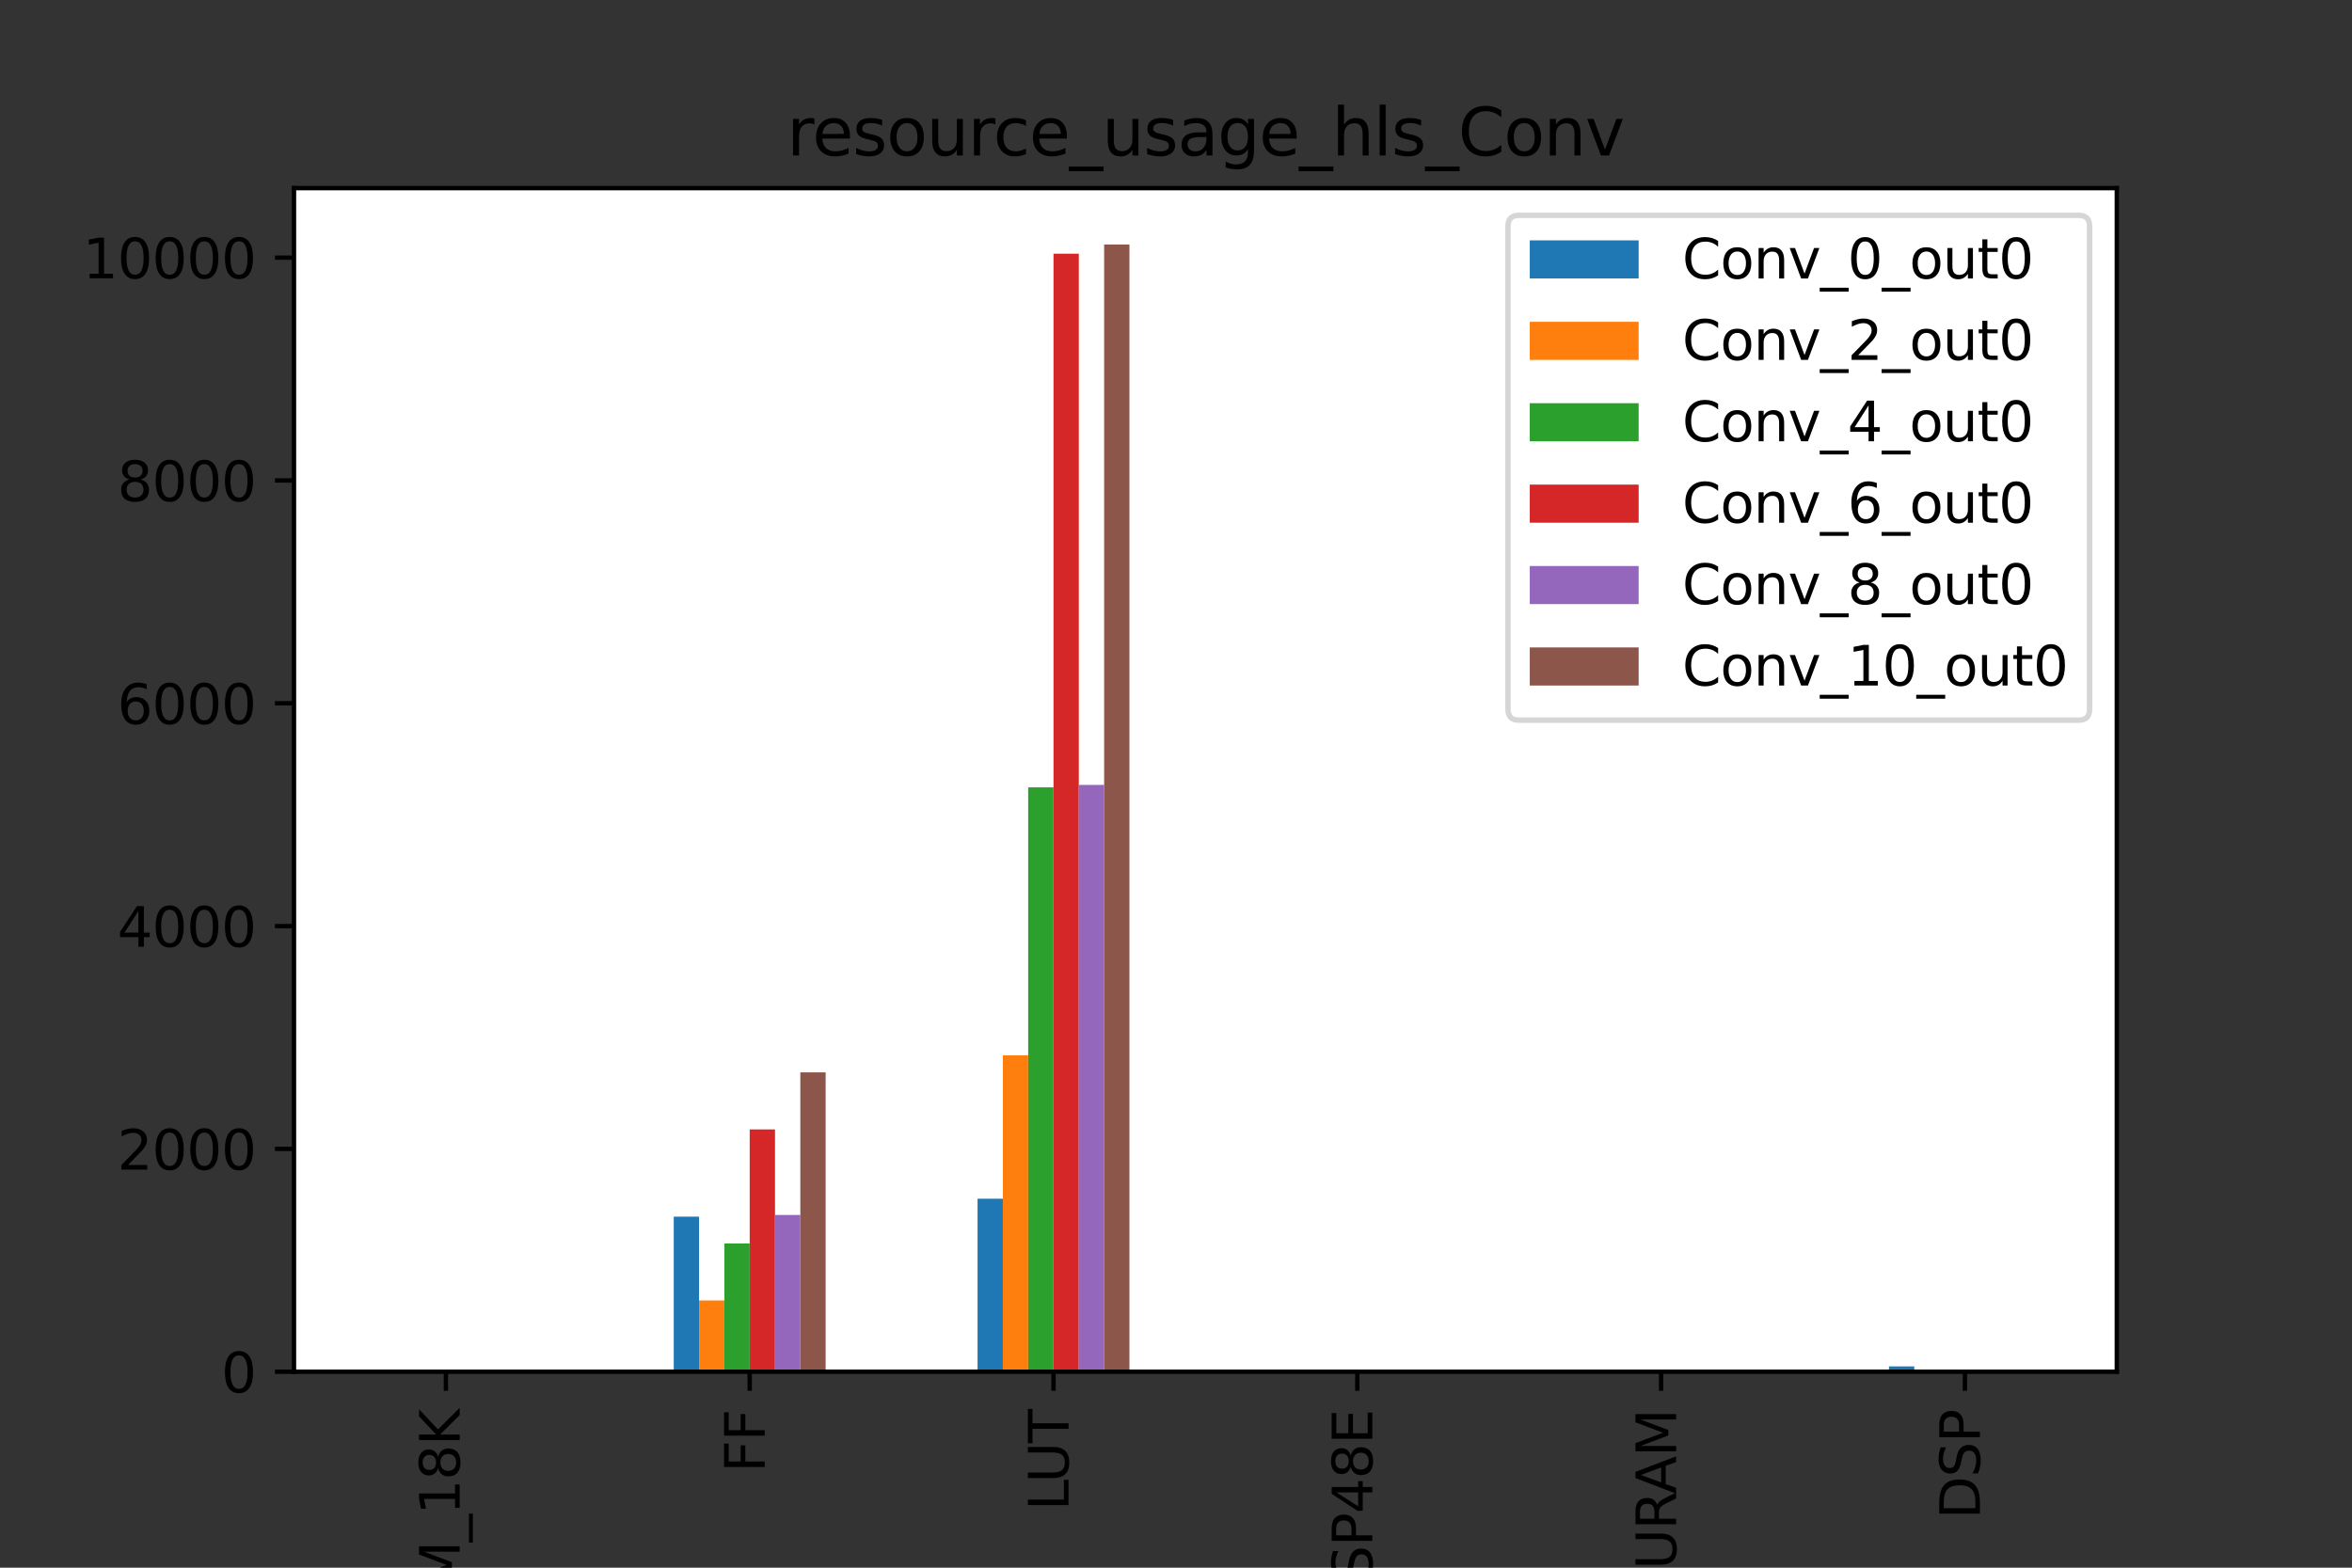 <?xml version="1.0" encoding="utf-8" standalone="no"?>
<!DOCTYPE svg PUBLIC "-//W3C//DTD SVG 1.1//EN"
  "http://www.w3.org/Graphics/SVG/1.1/DTD/svg11.dtd">
<svg height="288pt" version="1.1" viewBox="0 0 432 288" width="432pt" xmlns="http://www.w3.org/2000/svg" xmlns:xlink="http://www.w3.org/1999/xlink">
 <rect x="0" y="0" width="432" height="288" fill="#333333" stroke="none"/>
 <defs>
  <style type="text/css">*{stroke-linecap:butt;stroke-linejoin:round;}</style>
 </defs>
 <g id="figure_1">
  <g id="patch_1">
   <path d="M 0 288 
L 432 288 
L 432 0 
L 0 0 
z
" style="fill:none;"/>
  </g>
  <g id="axes_1">
   <g id="patch_2">
    <path d="M 54 252 
L 388.8 252 
L 388.8 34.56 
L 54 34.56 
z
" style="fill:#ffffff;"/>
   </g>
   <g id="patch_3">
    <path clip-path="url(#p175ce06394)" d="M 67.95 252 
L 72.6 252 
L 72.6 252 
L 67.95 252 
z
" style="fill:#1f77b4;"/>
   </g>
   <g id="patch_4">
    <path clip-path="url(#p175ce06394)" d="M 123.75 252 
L 128.4 252 
L 128.4 223.51 
L 123.75 223.51 
z
" style="fill:#1f77b4;"/>
   </g>
   <g id="patch_5">
    <path clip-path="url(#p175ce06394)" d="M 179.55 252 
L 184.2 252 
L 184.2 220.215 
L 179.55 220.215 
z
" style="fill:#1f77b4;"/>
   </g>
   <g id="patch_6">
    <path clip-path="url(#p175ce06394)" d="M 235.35 252 
L 240 252 
L 240 252 
L 235.35 252 
z
" style="fill:#1f77b4;"/>
   </g>
   <g id="patch_7">
    <path clip-path="url(#p175ce06394)" d="M 291.15 252 
L 295.8 252 
L 295.8 252 
L 291.15 252 
z
" style="fill:#1f77b4;"/>
   </g>
   <g id="patch_8">
    <path clip-path="url(#p175ce06394)" d="M 346.95 252 
L 351.6 252 
L 351.6 251.018 
L 346.95 251.018 
z
" style="fill:#1f77b4;"/>
   </g>
   <g id="patch_9">
    <path clip-path="url(#p175ce06394)" d="M 72.6 252 
L 77.25 252 
L 77.25 252 
L 72.6 252 
z
" style="fill:#ff7f0e;"/>
   </g>
   <g id="patch_10">
    <path clip-path="url(#p175ce06394)" d="M 128.4 252 
L 133.05 252 
L 133.05 238.901 
L 128.4 238.901 
z
" style="fill:#ff7f0e;"/>
   </g>
   <g id="patch_11">
    <path clip-path="url(#p175ce06394)" d="M 184.2 252 
L 188.85 252 
L 188.85 193.874 
L 184.2 193.874 
z
" style="fill:#ff7f0e;"/>
   </g>
   <g id="patch_12">
    <path clip-path="url(#p175ce06394)" d="M 240 252 
L 244.65 252 
L 244.65 252 
L 240 252 
z
" style="fill:#ff7f0e;"/>
   </g>
   <g id="patch_13">
    <path clip-path="url(#p175ce06394)" d="M 295.8 252 
L 300.45 252 
L 300.45 252 
L 295.8 252 
z
" style="fill:#ff7f0e;"/>
   </g>
   <g id="patch_14">
    <path clip-path="url(#p175ce06394)" d="M 351.6 252 
L 356.25 252 
L 356.25 252 
L 351.6 252 
z
" style="fill:#ff7f0e;"/>
   </g>
   <g id="patch_15">
    <path clip-path="url(#p175ce06394)" d="M 77.25 252 
L 81.9 252 
L 81.9 252 
L 77.25 252 
z
" style="fill:#2ca02c;"/>
   </g>
   <g id="patch_16">
    <path clip-path="url(#p175ce06394)" d="M 133.05 252 
L 137.7 252 
L 137.7 228.442 
L 133.05 228.442 
z
" style="fill:#2ca02c;"/>
   </g>
   <g id="patch_17">
    <path clip-path="url(#p175ce06394)" d="M 188.85 252 
L 193.5 252 
L 193.5 144.65 
L 188.85 144.65 
z
" style="fill:#2ca02c;"/>
   </g>
   <g id="patch_18">
    <path clip-path="url(#p175ce06394)" d="M 244.65 252 
L 249.3 252 
L 249.3 252 
L 244.65 252 
z
" style="fill:#2ca02c;"/>
   </g>
   <g id="patch_19">
    <path clip-path="url(#p175ce06394)" d="M 300.45 252 
L 305.1 252 
L 305.1 252 
L 300.45 252 
z
" style="fill:#2ca02c;"/>
   </g>
   <g id="patch_20">
    <path clip-path="url(#p175ce06394)" d="M 356.25 252 
L 360.9 252 
L 360.9 252 
L 356.25 252 
z
" style="fill:#2ca02c;"/>
   </g>
   <g id="patch_21">
    <path clip-path="url(#p175ce06394)" d="M 81.9 252 
L 86.55 252 
L 86.55 252 
L 81.9 252 
z
" style="fill:#d62728;"/>
   </g>
   <g id="patch_22">
    <path clip-path="url(#p175ce06394)" d="M 137.7 252 
L 142.35 252 
L 142.35 207.484 
L 137.7 207.484 
z
" style="fill:#d62728;"/>
   </g>
   <g id="patch_23">
    <path clip-path="url(#p175ce06394)" d="M 193.5 252 
L 198.15 252 
L 198.15 46.613 
L 193.5 46.613 
z
" style="fill:#d62728;"/>
   </g>
   <g id="patch_24">
    <path clip-path="url(#p175ce06394)" d="M 249.3 252 
L 253.95 252 
L 253.95 252 
L 249.3 252 
z
" style="fill:#d62728;"/>
   </g>
   <g id="patch_25">
    <path clip-path="url(#p175ce06394)" d="M 305.1 252 
L 309.75 252 
L 309.75 252 
L 305.1 252 
z
" style="fill:#d62728;"/>
   </g>
   <g id="patch_26">
    <path clip-path="url(#p175ce06394)" d="M 360.9 252 
L 365.55 252 
L 365.55 252 
L 360.9 252 
z
" style="fill:#d62728;"/>
   </g>
   <g id="patch_27">
    <path clip-path="url(#p175ce06394)" d="M 86.55 252 
L 91.2 252 
L 91.2 252 
L 86.55 252 
z
" style="fill:#9467bd;"/>
   </g>
   <g id="patch_28">
    <path clip-path="url(#p175ce06394)" d="M 142.35 252 
L 147 252 
L 147 223.203 
L 142.35 223.203 
z
" style="fill:#9467bd;"/>
   </g>
   <g id="patch_29">
    <path clip-path="url(#p175ce06394)" d="M 198.15 252 
L 202.8 252 
L 202.8 144.2 
L 198.15 144.2 
z
" style="fill:#9467bd;"/>
   </g>
   <g id="patch_30">
    <path clip-path="url(#p175ce06394)" d="M 253.95 252 
L 258.6 252 
L 258.6 252 
L 253.95 252 
z
" style="fill:#9467bd;"/>
   </g>
   <g id="patch_31">
    <path clip-path="url(#p175ce06394)" d="M 309.75 252 
L 314.4 252 
L 314.4 252 
L 309.75 252 
z
" style="fill:#9467bd;"/>
   </g>
   <g id="patch_32">
    <path clip-path="url(#p175ce06394)" d="M 365.55 252 
L 370.2 252 
L 370.2 252 
L 365.55 252 
z
" style="fill:#9467bd;"/>
   </g>
   <g id="patch_33">
    <path clip-path="url(#p175ce06394)" d="M 91.2 252 
L 95.85 252 
L 95.85 252 
L 91.2 252 
z
" style="fill:#8c564b;"/>
   </g>
   <g id="patch_34">
    <path clip-path="url(#p175ce06394)" d="M 147 252 
L 151.65 252 
L 151.65 197.005 
L 147 197.005 
z
" style="fill:#8c564b;"/>
   </g>
   <g id="patch_35">
    <path clip-path="url(#p175ce06394)" d="M 202.8 252 
L 207.45 252 
L 207.45 44.914 
L 202.8 44.914 
z
" style="fill:#8c564b;"/>
   </g>
   <g id="patch_36">
    <path clip-path="url(#p175ce06394)" d="M 258.6 252 
L 263.25 252 
L 263.25 252 
L 258.6 252 
z
" style="fill:#8c564b;"/>
   </g>
   <g id="patch_37">
    <path clip-path="url(#p175ce06394)" d="M 314.4 252 
L 319.05 252 
L 319.05 252 
L 314.4 252 
z
" style="fill:#8c564b;"/>
   </g>
   <g id="patch_38">
    <path clip-path="url(#p175ce06394)" d="M 370.2 252 
L 374.85 252 
L 374.85 252 
L 370.2 252 
z
" style="fill:#8c564b;"/>
   </g>
   <g id="matplotlib.axis_1">
    <g id="xtick_1">
     <g id="line2d_1">
      <defs>
       <path d="M 0 0 
L 0 3.5 
" id="ma3ba9766cb" style="stroke:#000000;stroke-width:0.8;"/>
      </defs>
      <g>
       <use style="stroke:#000000;stroke-width:0.8;" x="81.9" xlink:href="#ma3ba9766cb" y="252"/>
      </g>
     </g>
     <g id="text_1">
      <!-- BRAM_18K -->
      <g transform="translate(84.432 312.161)rotate(-90)scale(0.1 -0.1)">
       <defs>
        <path d="M 1259 2228 
L 1259 519 
L 2272 519 
Q 2781 519 3026 730 
Q 3272 941 3272 1375 
Q 3272 1813 3026 2020 
Q 2781 2228 2272 2228 
L 1259 2228 
z
M 1259 4147 
L 1259 2741 
L 2194 2741 
Q 2656 2741 2882 2914 
Q 3109 3088 3109 3444 
Q 3109 3797 2882 3972 
Q 2656 4147 2194 4147 
L 1259 4147 
z
M 628 4666 
L 2241 4666 
Q 2963 4666 3353 4366 
Q 3744 4066 3744 3513 
Q 3744 3084 3544 2831 
Q 3344 2578 2956 2516 
Q 3422 2416 3680 2098 
Q 3938 1781 3938 1306 
Q 3938 681 3513 340 
Q 3088 0 2303 0 
L 628 0 
L 628 4666 
z
" id="DejaVuSans-42" transform="scale(0.016)"/>
        <path d="M 2841 2188 
Q 3044 2119 3236 1894 
Q 3428 1669 3622 1275 
L 4263 0 
L 3584 0 
L 2988 1197 
Q 2756 1666 2539 1819 
Q 2322 1972 1947 1972 
L 1259 1972 
L 1259 0 
L 628 0 
L 628 4666 
L 2053 4666 
Q 2853 4666 3247 4331 
Q 3641 3997 3641 3322 
Q 3641 2881 3436 2590 
Q 3231 2300 2841 2188 
z
M 1259 4147 
L 1259 2491 
L 2053 2491 
Q 2509 2491 2742 2702 
Q 2975 2913 2975 3322 
Q 2975 3731 2742 3939 
Q 2509 4147 2053 4147 
L 1259 4147 
z
" id="DejaVuSans-52" transform="scale(0.016)"/>
        <path d="M 2188 4044 
L 1331 1722 
L 3047 1722 
L 2188 4044 
z
M 1831 4666 
L 2547 4666 
L 4325 0 
L 3669 0 
L 3244 1197 
L 1141 1197 
L 716 0 
L 50 0 
L 1831 4666 
z
" id="DejaVuSans-41" transform="scale(0.016)"/>
        <path d="M 628 4666 
L 1569 4666 
L 2759 1491 
L 3956 4666 
L 4897 4666 
L 4897 0 
L 4281 0 
L 4281 4097 
L 3078 897 
L 2444 897 
L 1241 4097 
L 1241 0 
L 628 0 
L 628 4666 
z
" id="DejaVuSans-4d" transform="scale(0.016)"/>
        <path d="M 3263 -1063 
L 3263 -1509 
L -63 -1509 
L -63 -1063 
L 3263 -1063 
z
" id="DejaVuSans-5f" transform="scale(0.016)"/>
        <path d="M 794 531 
L 1825 531 
L 1825 4091 
L 703 3866 
L 703 4441 
L 1819 4666 
L 2450 4666 
L 2450 531 
L 3481 531 
L 3481 0 
L 794 0 
L 794 531 
z
" id="DejaVuSans-31" transform="scale(0.016)"/>
        <path d="M 2034 2216 
Q 1584 2216 1326 1975 
Q 1069 1734 1069 1313 
Q 1069 891 1326 650 
Q 1584 409 2034 409 
Q 2484 409 2743 651 
Q 3003 894 3003 1313 
Q 3003 1734 2745 1975 
Q 2488 2216 2034 2216 
z
M 1403 2484 
Q 997 2584 770 2862 
Q 544 3141 544 3541 
Q 544 4100 942 4425 
Q 1341 4750 2034 4750 
Q 2731 4750 3128 4425 
Q 3525 4100 3525 3541 
Q 3525 3141 3298 2862 
Q 3072 2584 2669 2484 
Q 3125 2378 3379 2068 
Q 3634 1759 3634 1313 
Q 3634 634 3220 271 
Q 2806 -91 2034 -91 
Q 1263 -91 848 271 
Q 434 634 434 1313 
Q 434 1759 690 2068 
Q 947 2378 1403 2484 
z
M 1172 3481 
Q 1172 3119 1398 2916 
Q 1625 2713 2034 2713 
Q 2441 2713 2670 2916 
Q 2900 3119 2900 3481 
Q 2900 3844 2670 4047 
Q 2441 4250 2034 4250 
Q 1625 4250 1398 4047 
Q 1172 3844 1172 3481 
z
" id="DejaVuSans-38" transform="scale(0.016)"/>
        <path d="M 628 4666 
L 1259 4666 
L 1259 2694 
L 3353 4666 
L 4166 4666 
L 1850 2491 
L 4331 0 
L 3500 0 
L 1259 2247 
L 1259 0 
L 628 0 
L 628 4666 
z
" id="DejaVuSans-4b" transform="scale(0.016)"/>
       </defs>
       <use xlink:href="#DejaVuSans-42"/>
       <use x="68.604" xlink:href="#DejaVuSans-52"/>
       <use x="134.086" xlink:href="#DejaVuSans-41"/>
       <use x="202.494" xlink:href="#DejaVuSans-4d"/>
       <use x="288.773" xlink:href="#DejaVuSans-5f"/>
       <use x="338.773" xlink:href="#DejaVuSans-31"/>
       <use x="402.396" xlink:href="#DejaVuSans-38"/>
       <use x="466.02" xlink:href="#DejaVuSans-4b"/>
      </g>
     </g>
    </g>
    <g id="xtick_2">
     <g id="line2d_2">
      <g>
       <use style="stroke:#000000;stroke-width:0.8;" x="137.7" xlink:href="#ma3ba9766cb" y="252"/>
      </g>
     </g>
     <g id="text_2">
      <!-- FF -->
      <g transform="translate(140.459 270.503)rotate(-90)scale(0.1 -0.1)">
       <defs>
        <path d="M 628 4666 
L 3309 4666 
L 3309 4134 
L 1259 4134 
L 1259 2759 
L 3109 2759 
L 3109 2228 
L 1259 2228 
L 1259 0 
L 628 0 
L 628 4666 
z
" id="DejaVuSans-46" transform="scale(0.016)"/>
       </defs>
       <use xlink:href="#DejaVuSans-46"/>
       <use x="57.52" xlink:href="#DejaVuSans-46"/>
      </g>
     </g>
    </g>
    <g id="xtick_3">
     <g id="line2d_3">
      <g>
       <use style="stroke:#000000;stroke-width:0.8;" x="193.5" xlink:href="#ma3ba9766cb" y="252"/>
      </g>
     </g>
     <g id="text_3">
      <!-- LUT -->
      <g transform="translate(196.259 277.498)rotate(-90)scale(0.1 -0.1)">
       <defs>
        <path d="M 628 4666 
L 1259 4666 
L 1259 531 
L 3531 531 
L 3531 0 
L 628 0 
L 628 4666 
z
" id="DejaVuSans-4c" transform="scale(0.016)"/>
        <path d="M 556 4666 
L 1191 4666 
L 1191 1831 
Q 1191 1081 1462 751 
Q 1734 422 2344 422 
Q 2950 422 3222 751 
Q 3494 1081 3494 1831 
L 3494 4666 
L 4128 4666 
L 4128 1753 
Q 4128 841 3676 375 
Q 3225 -91 2344 -91 
Q 1459 -91 1007 375 
Q 556 841 556 1753 
L 556 4666 
z
" id="DejaVuSans-55" transform="scale(0.016)"/>
        <path d="M -19 4666 
L 3928 4666 
L 3928 4134 
L 2272 4134 
L 2272 0 
L 1638 0 
L 1638 4134 
L -19 4134 
L -19 4666 
z
" id="DejaVuSans-54" transform="scale(0.016)"/>
       </defs>
       <use xlink:href="#DejaVuSans-4c"/>
       <use x="50.713" xlink:href="#DejaVuSans-55"/>
       <use x="123.906" xlink:href="#DejaVuSans-54"/>
      </g>
     </g>
    </g>
    <g id="xtick_4">
     <g id="line2d_4">
      <g>
       <use style="stroke:#000000;stroke-width:0.8;" x="249.3" xlink:href="#ma3ba9766cb" y="252"/>
      </g>
     </g>
     <g id="text_4">
      <!-- DSP48E -->
      <g transform="translate(252.059 298.122)rotate(-90)scale(0.1 -0.1)">
       <defs>
        <path d="M 1259 4147 
L 1259 519 
L 2022 519 
Q 2988 519 3436 956 
Q 3884 1394 3884 2338 
Q 3884 3275 3436 3711 
Q 2988 4147 2022 4147 
L 1259 4147 
z
M 628 4666 
L 1925 4666 
Q 3281 4666 3915 4102 
Q 4550 3538 4550 2338 
Q 4550 1131 3912 565 
Q 3275 0 1925 0 
L 628 0 
L 628 4666 
z
" id="DejaVuSans-44" transform="scale(0.016)"/>
        <path d="M 3425 4513 
L 3425 3897 
Q 3066 4069 2747 4153 
Q 2428 4238 2131 4238 
Q 1616 4238 1336 4038 
Q 1056 3838 1056 3469 
Q 1056 3159 1242 3001 
Q 1428 2844 1947 2747 
L 2328 2669 
Q 3034 2534 3370 2195 
Q 3706 1856 3706 1288 
Q 3706 609 3251 259 
Q 2797 -91 1919 -91 
Q 1588 -91 1214 -16 
Q 841 59 441 206 
L 441 856 
Q 825 641 1194 531 
Q 1563 422 1919 422 
Q 2459 422 2753 634 
Q 3047 847 3047 1241 
Q 3047 1584 2836 1778 
Q 2625 1972 2144 2069 
L 1759 2144 
Q 1053 2284 737 2584 
Q 422 2884 422 3419 
Q 422 4038 858 4394 
Q 1294 4750 2059 4750 
Q 2388 4750 2728 4690 
Q 3069 4631 3425 4513 
z
" id="DejaVuSans-53" transform="scale(0.016)"/>
        <path d="M 1259 4147 
L 1259 2394 
L 2053 2394 
Q 2494 2394 2734 2622 
Q 2975 2850 2975 3272 
Q 2975 3691 2734 3919 
Q 2494 4147 2053 4147 
L 1259 4147 
z
M 628 4666 
L 2053 4666 
Q 2838 4666 3239 4311 
Q 3641 3956 3641 3272 
Q 3641 2581 3239 2228 
Q 2838 1875 2053 1875 
L 1259 1875 
L 1259 0 
L 628 0 
L 628 4666 
z
" id="DejaVuSans-50" transform="scale(0.016)"/>
        <path d="M 2419 4116 
L 825 1625 
L 2419 1625 
L 2419 4116 
z
M 2253 4666 
L 3047 4666 
L 3047 1625 
L 3713 1625 
L 3713 1100 
L 3047 1100 
L 3047 0 
L 2419 0 
L 2419 1100 
L 313 1100 
L 313 1709 
L 2253 4666 
z
" id="DejaVuSans-34" transform="scale(0.016)"/>
        <path d="M 628 4666 
L 3578 4666 
L 3578 4134 
L 1259 4134 
L 1259 2753 
L 3481 2753 
L 3481 2222 
L 1259 2222 
L 1259 531 
L 3634 531 
L 3634 0 
L 628 0 
L 628 4666 
z
" id="DejaVuSans-45" transform="scale(0.016)"/>
       </defs>
       <use xlink:href="#DejaVuSans-44"/>
       <use x="77.002" xlink:href="#DejaVuSans-53"/>
       <use x="140.479" xlink:href="#DejaVuSans-50"/>
       <use x="200.781" xlink:href="#DejaVuSans-34"/>
       <use x="264.404" xlink:href="#DejaVuSans-38"/>
       <use x="328.027" xlink:href="#DejaVuSans-45"/>
      </g>
     </g>
    </g>
    <g id="xtick_5">
     <g id="line2d_5">
      <g>
       <use style="stroke:#000000;stroke-width:0.8;" x="305.1" xlink:href="#ma3ba9766cb" y="252"/>
      </g>
     </g>
     <g id="text_5">
      <!-- URAM -->
      <g transform="translate(307.859 288.336)rotate(-90)scale(0.1 -0.1)">
       <use xlink:href="#DejaVuSans-55"/>
       <use x="73.193" xlink:href="#DejaVuSans-52"/>
       <use x="138.676" xlink:href="#DejaVuSans-41"/>
       <use x="207.084" xlink:href="#DejaVuSans-4d"/>
      </g>
     </g>
    </g>
    <g id="xtick_6">
     <g id="line2d_6">
      <g>
       <use style="stroke:#000000;stroke-width:0.8;" x="360.9" xlink:href="#ma3ba9766cb" y="252"/>
      </g>
     </g>
     <g id="text_6">
      <!-- DSP -->
      <g transform="translate(363.659 279.078)rotate(-90)scale(0.1 -0.1)">
       <use xlink:href="#DejaVuSans-44"/>
       <use x="77.002" xlink:href="#DejaVuSans-53"/>
       <use x="140.479" xlink:href="#DejaVuSans-50"/>
      </g>
     </g>
    </g>
   </g>
   <g id="matplotlib.axis_2">
    <g id="ytick_1">
     <g id="line2d_7">
      <defs>
       <path d="M 0 0 
L -3.5 0 
" id="m17d3c4a3ec" style="stroke:#000000;stroke-width:0.8;"/>
      </defs>
      <g>
       <use style="stroke:#000000;stroke-width:0.8;" x="54" xlink:href="#m17d3c4a3ec" y="252"/>
      </g>
     </g>
     <g id="text_7">
      <!-- 0 -->
      <g transform="translate(40.638 255.799)scale(0.1 -0.1)">
       <defs>
        <path d="M 2034 4250 
Q 1547 4250 1301 3770 
Q 1056 3291 1056 2328 
Q 1056 1369 1301 889 
Q 1547 409 2034 409 
Q 2525 409 2770 889 
Q 3016 1369 3016 2328 
Q 3016 3291 2770 3770 
Q 2525 4250 2034 4250 
z
M 2034 4750 
Q 2819 4750 3233 4129 
Q 3647 3509 3647 2328 
Q 3647 1150 3233 529 
Q 2819 -91 2034 -91 
Q 1250 -91 836 529 
Q 422 1150 422 2328 
Q 422 3509 836 4129 
Q 1250 4750 2034 4750 
z
" id="DejaVuSans-30" transform="scale(0.016)"/>
       </defs>
       <use xlink:href="#DejaVuSans-30"/>
      </g>
     </g>
    </g>
    <g id="ytick_2">
     <g id="line2d_8">
      <g>
       <use style="stroke:#000000;stroke-width:0.8;" x="54" xlink:href="#m17d3c4a3ec" y="211.066"/>
      </g>
     </g>
     <g id="text_8">
      <!-- 2000 -->
      <g transform="translate(21.55 214.865)scale(0.1 -0.1)">
       <defs>
        <path d="M 1228 531 
L 3431 531 
L 3431 0 
L 469 0 
L 469 531 
Q 828 903 1448 1529 
Q 2069 2156 2228 2338 
Q 2531 2678 2651 2914 
Q 2772 3150 2772 3378 
Q 2772 3750 2511 3984 
Q 2250 4219 1831 4219 
Q 1534 4219 1204 4116 
Q 875 4013 500 3803 
L 500 4441 
Q 881 4594 1212 4672 
Q 1544 4750 1819 4750 
Q 2544 4750 2975 4387 
Q 3406 4025 3406 3419 
Q 3406 3131 3298 2873 
Q 3191 2616 2906 2266 
Q 2828 2175 2409 1742 
Q 1991 1309 1228 531 
z
" id="DejaVuSans-32" transform="scale(0.016)"/>
       </defs>
       <use xlink:href="#DejaVuSans-32"/>
       <use x="63.623" xlink:href="#DejaVuSans-30"/>
       <use x="127.246" xlink:href="#DejaVuSans-30"/>
       <use x="190.869" xlink:href="#DejaVuSans-30"/>
      </g>
     </g>
    </g>
    <g id="ytick_3">
     <g id="line2d_9">
      <g>
       <use style="stroke:#000000;stroke-width:0.8;" x="54" xlink:href="#m17d3c4a3ec" y="170.132"/>
      </g>
     </g>
     <g id="text_9">
      <!-- 4000 -->
      <g transform="translate(21.55 173.931)scale(0.1 -0.1)">
       <use xlink:href="#DejaVuSans-34"/>
       <use x="63.623" xlink:href="#DejaVuSans-30"/>
       <use x="127.246" xlink:href="#DejaVuSans-30"/>
       <use x="190.869" xlink:href="#DejaVuSans-30"/>
      </g>
     </g>
    </g>
    <g id="ytick_4">
     <g id="line2d_10">
      <g>
       <use style="stroke:#000000;stroke-width:0.8;" x="54" xlink:href="#m17d3c4a3ec" y="129.198"/>
      </g>
     </g>
     <g id="text_10">
      <!-- 6000 -->
      <g transform="translate(21.55 132.997)scale(0.1 -0.1)">
       <defs>
        <path d="M 2113 2584 
Q 1688 2584 1439 2293 
Q 1191 2003 1191 1497 
Q 1191 994 1439 701 
Q 1688 409 2113 409 
Q 2538 409 2786 701 
Q 3034 994 3034 1497 
Q 3034 2003 2786 2293 
Q 2538 2584 2113 2584 
z
M 3366 4563 
L 3366 3988 
Q 3128 4100 2886 4159 
Q 2644 4219 2406 4219 
Q 1781 4219 1451 3797 
Q 1122 3375 1075 2522 
Q 1259 2794 1537 2939 
Q 1816 3084 2150 3084 
Q 2853 3084 3261 2657 
Q 3669 2231 3669 1497 
Q 3669 778 3244 343 
Q 2819 -91 2113 -91 
Q 1303 -91 875 529 
Q 447 1150 447 2328 
Q 447 3434 972 4092 
Q 1497 4750 2381 4750 
Q 2619 4750 2861 4703 
Q 3103 4656 3366 4563 
z
" id="DejaVuSans-36" transform="scale(0.016)"/>
       </defs>
       <use xlink:href="#DejaVuSans-36"/>
       <use x="63.623" xlink:href="#DejaVuSans-30"/>
       <use x="127.246" xlink:href="#DejaVuSans-30"/>
       <use x="190.869" xlink:href="#DejaVuSans-30"/>
      </g>
     </g>
    </g>
    <g id="ytick_5">
     <g id="line2d_11">
      <g>
       <use style="stroke:#000000;stroke-width:0.8;" x="54" xlink:href="#m17d3c4a3ec" y="88.264"/>
      </g>
     </g>
     <g id="text_11">
      <!-- 8000 -->
      <g transform="translate(21.55 92.063)scale(0.1 -0.1)">
       <use xlink:href="#DejaVuSans-38"/>
       <use x="63.623" xlink:href="#DejaVuSans-30"/>
       <use x="127.246" xlink:href="#DejaVuSans-30"/>
       <use x="190.869" xlink:href="#DejaVuSans-30"/>
      </g>
     </g>
    </g>
    <g id="ytick_6">
     <g id="line2d_12">
      <g>
       <use style="stroke:#000000;stroke-width:0.8;" x="54" xlink:href="#m17d3c4a3ec" y="47.329"/>
      </g>
     </g>
     <g id="text_12">
      <!-- 10000 -->
      <g transform="translate(15.188 51.129)scale(0.1 -0.1)">
       <use xlink:href="#DejaVuSans-31"/>
       <use x="63.623" xlink:href="#DejaVuSans-30"/>
       <use x="127.246" xlink:href="#DejaVuSans-30"/>
       <use x="190.869" xlink:href="#DejaVuSans-30"/>
       <use x="254.492" xlink:href="#DejaVuSans-30"/>
      </g>
     </g>
    </g>
   </g>
   <g id="patch_39">
    <path d="M 54 252 
L 54 34.56 
" style="fill:none;stroke:#000000;stroke-linecap:square;stroke-linejoin:miter;stroke-width:0.8;"/>
   </g>
   <g id="patch_40">
    <path d="M 388.8 252 
L 388.8 34.56 
" style="fill:none;stroke:#000000;stroke-linecap:square;stroke-linejoin:miter;stroke-width:0.8;"/>
   </g>
   <g id="patch_41">
    <path d="M 54 252 
L 388.8 252 
" style="fill:none;stroke:#000000;stroke-linecap:square;stroke-linejoin:miter;stroke-width:0.8;"/>
   </g>
   <g id="patch_42">
    <path d="M 54 34.56 
L 388.8 34.56 
" style="fill:none;stroke:#000000;stroke-linecap:square;stroke-linejoin:miter;stroke-width:0.8;"/>
   </g>
   <g id="text_13">
    <!-- resource_usage_hls_Conv -->
    <g transform="translate(144.539 28.56)scale(0.12 -0.12)">
     <defs>
      <path d="M 2631 2963 
Q 2534 3019 2420 3045 
Q 2306 3072 2169 3072 
Q 1681 3072 1420 2755 
Q 1159 2438 1159 1844 
L 1159 0 
L 581 0 
L 581 3500 
L 1159 3500 
L 1159 2956 
Q 1341 3275 1631 3429 
Q 1922 3584 2338 3584 
Q 2397 3584 2469 3576 
Q 2541 3569 2628 3553 
L 2631 2963 
z
" id="DejaVuSans-72" transform="scale(0.016)"/>
      <path d="M 3597 1894 
L 3597 1613 
L 953 1613 
Q 991 1019 1311 708 
Q 1631 397 2203 397 
Q 2534 397 2845 478 
Q 3156 559 3463 722 
L 3463 178 
Q 3153 47 2828 -22 
Q 2503 -91 2169 -91 
Q 1331 -91 842 396 
Q 353 884 353 1716 
Q 353 2575 817 3079 
Q 1281 3584 2069 3584 
Q 2775 3584 3186 3129 
Q 3597 2675 3597 1894 
z
M 3022 2063 
Q 3016 2534 2758 2815 
Q 2500 3097 2075 3097 
Q 1594 3097 1305 2825 
Q 1016 2553 972 2059 
L 3022 2063 
z
" id="DejaVuSans-65" transform="scale(0.016)"/>
      <path d="M 2834 3397 
L 2834 2853 
Q 2591 2978 2328 3040 
Q 2066 3103 1784 3103 
Q 1356 3103 1142 2972 
Q 928 2841 928 2578 
Q 928 2378 1081 2264 
Q 1234 2150 1697 2047 
L 1894 2003 
Q 2506 1872 2764 1633 
Q 3022 1394 3022 966 
Q 3022 478 2636 193 
Q 2250 -91 1575 -91 
Q 1294 -91 989 -36 
Q 684 19 347 128 
L 347 722 
Q 666 556 975 473 
Q 1284 391 1588 391 
Q 1994 391 2212 530 
Q 2431 669 2431 922 
Q 2431 1156 2273 1281 
Q 2116 1406 1581 1522 
L 1381 1569 
Q 847 1681 609 1914 
Q 372 2147 372 2553 
Q 372 3047 722 3315 
Q 1072 3584 1716 3584 
Q 2034 3584 2315 3537 
Q 2597 3491 2834 3397 
z
" id="DejaVuSans-73" transform="scale(0.016)"/>
      <path d="M 1959 3097 
Q 1497 3097 1228 2736 
Q 959 2375 959 1747 
Q 959 1119 1226 758 
Q 1494 397 1959 397 
Q 2419 397 2687 759 
Q 2956 1122 2956 1747 
Q 2956 2369 2687 2733 
Q 2419 3097 1959 3097 
z
M 1959 3584 
Q 2709 3584 3137 3096 
Q 3566 2609 3566 1747 
Q 3566 888 3137 398 
Q 2709 -91 1959 -91 
Q 1206 -91 779 398 
Q 353 888 353 1747 
Q 353 2609 779 3096 
Q 1206 3584 1959 3584 
z
" id="DejaVuSans-6f" transform="scale(0.016)"/>
      <path d="M 544 1381 
L 544 3500 
L 1119 3500 
L 1119 1403 
Q 1119 906 1312 657 
Q 1506 409 1894 409 
Q 2359 409 2629 706 
Q 2900 1003 2900 1516 
L 2900 3500 
L 3475 3500 
L 3475 0 
L 2900 0 
L 2900 538 
Q 2691 219 2414 64 
Q 2138 -91 1772 -91 
Q 1169 -91 856 284 
Q 544 659 544 1381 
z
M 1991 3584 
L 1991 3584 
z
" id="DejaVuSans-75" transform="scale(0.016)"/>
      <path d="M 3122 3366 
L 3122 2828 
Q 2878 2963 2633 3030 
Q 2388 3097 2138 3097 
Q 1578 3097 1268 2742 
Q 959 2388 959 1747 
Q 959 1106 1268 751 
Q 1578 397 2138 397 
Q 2388 397 2633 464 
Q 2878 531 3122 666 
L 3122 134 
Q 2881 22 2623 -34 
Q 2366 -91 2075 -91 
Q 1284 -91 818 406 
Q 353 903 353 1747 
Q 353 2603 823 3093 
Q 1294 3584 2113 3584 
Q 2378 3584 2631 3529 
Q 2884 3475 3122 3366 
z
" id="DejaVuSans-63" transform="scale(0.016)"/>
      <path d="M 2194 1759 
Q 1497 1759 1228 1600 
Q 959 1441 959 1056 
Q 959 750 1161 570 
Q 1363 391 1709 391 
Q 2188 391 2477 730 
Q 2766 1069 2766 1631 
L 2766 1759 
L 2194 1759 
z
M 3341 1997 
L 3341 0 
L 2766 0 
L 2766 531 
Q 2569 213 2275 61 
Q 1981 -91 1556 -91 
Q 1019 -91 701 211 
Q 384 513 384 1019 
Q 384 1609 779 1909 
Q 1175 2209 1959 2209 
L 2766 2209 
L 2766 2266 
Q 2766 2663 2505 2880 
Q 2244 3097 1772 3097 
Q 1472 3097 1187 3025 
Q 903 2953 641 2809 
L 641 3341 
Q 956 3463 1253 3523 
Q 1550 3584 1831 3584 
Q 2591 3584 2966 3190 
Q 3341 2797 3341 1997 
z
" id="DejaVuSans-61" transform="scale(0.016)"/>
      <path d="M 2906 1791 
Q 2906 2416 2648 2759 
Q 2391 3103 1925 3103 
Q 1463 3103 1205 2759 
Q 947 2416 947 1791 
Q 947 1169 1205 825 
Q 1463 481 1925 481 
Q 2391 481 2648 825 
Q 2906 1169 2906 1791 
z
M 3481 434 
Q 3481 -459 3084 -895 
Q 2688 -1331 1869 -1331 
Q 1566 -1331 1297 -1286 
Q 1028 -1241 775 -1147 
L 775 -588 
Q 1028 -725 1275 -790 
Q 1522 -856 1778 -856 
Q 2344 -856 2625 -561 
Q 2906 -266 2906 331 
L 2906 616 
Q 2728 306 2450 153 
Q 2172 0 1784 0 
Q 1141 0 747 490 
Q 353 981 353 1791 
Q 353 2603 747 3093 
Q 1141 3584 1784 3584 
Q 2172 3584 2450 3431 
Q 2728 3278 2906 2969 
L 2906 3500 
L 3481 3500 
L 3481 434 
z
" id="DejaVuSans-67" transform="scale(0.016)"/>
      <path d="M 3513 2113 
L 3513 0 
L 2938 0 
L 2938 2094 
Q 2938 2591 2744 2837 
Q 2550 3084 2163 3084 
Q 1697 3084 1428 2787 
Q 1159 2491 1159 1978 
L 1159 0 
L 581 0 
L 581 4863 
L 1159 4863 
L 1159 2956 
Q 1366 3272 1645 3428 
Q 1925 3584 2291 3584 
Q 2894 3584 3203 3211 
Q 3513 2838 3513 2113 
z
" id="DejaVuSans-68" transform="scale(0.016)"/>
      <path d="M 603 4863 
L 1178 4863 
L 1178 0 
L 603 0 
L 603 4863 
z
" id="DejaVuSans-6c" transform="scale(0.016)"/>
      <path d="M 4122 4306 
L 4122 3641 
Q 3803 3938 3442 4084 
Q 3081 4231 2675 4231 
Q 1875 4231 1450 3742 
Q 1025 3253 1025 2328 
Q 1025 1406 1450 917 
Q 1875 428 2675 428 
Q 3081 428 3442 575 
Q 3803 722 4122 1019 
L 4122 359 
Q 3791 134 3420 21 
Q 3050 -91 2638 -91 
Q 1578 -91 968 557 
Q 359 1206 359 2328 
Q 359 3453 968 4101 
Q 1578 4750 2638 4750 
Q 3056 4750 3426 4639 
Q 3797 4528 4122 4306 
z
" id="DejaVuSans-43" transform="scale(0.016)"/>
      <path d="M 3513 2113 
L 3513 0 
L 2938 0 
L 2938 2094 
Q 2938 2591 2744 2837 
Q 2550 3084 2163 3084 
Q 1697 3084 1428 2787 
Q 1159 2491 1159 1978 
L 1159 0 
L 581 0 
L 581 3500 
L 1159 3500 
L 1159 2956 
Q 1366 3272 1645 3428 
Q 1925 3584 2291 3584 
Q 2894 3584 3203 3211 
Q 3513 2838 3513 2113 
z
" id="DejaVuSans-6e" transform="scale(0.016)"/>
      <path d="M 191 3500 
L 800 3500 
L 1894 563 
L 2988 3500 
L 3597 3500 
L 2284 0 
L 1503 0 
L 191 3500 
z
" id="DejaVuSans-76" transform="scale(0.016)"/>
     </defs>
     <use xlink:href="#DejaVuSans-72"/>
     <use x="38.863" xlink:href="#DejaVuSans-65"/>
     <use x="100.387" xlink:href="#DejaVuSans-73"/>
     <use x="152.486" xlink:href="#DejaVuSans-6f"/>
     <use x="213.668" xlink:href="#DejaVuSans-75"/>
     <use x="277.047" xlink:href="#DejaVuSans-72"/>
     <use x="315.91" xlink:href="#DejaVuSans-63"/>
     <use x="370.891" xlink:href="#DejaVuSans-65"/>
     <use x="432.414" xlink:href="#DejaVuSans-5f"/>
     <use x="482.414" xlink:href="#DejaVuSans-75"/>
     <use x="545.793" xlink:href="#DejaVuSans-73"/>
     <use x="597.893" xlink:href="#DejaVuSans-61"/>
     <use x="659.172" xlink:href="#DejaVuSans-67"/>
     <use x="722.648" xlink:href="#DejaVuSans-65"/>
     <use x="784.172" xlink:href="#DejaVuSans-5f"/>
     <use x="834.172" xlink:href="#DejaVuSans-68"/>
     <use x="897.551" xlink:href="#DejaVuSans-6c"/>
     <use x="925.334" xlink:href="#DejaVuSans-73"/>
     <use x="977.434" xlink:href="#DejaVuSans-5f"/>
     <use x="1027.434" xlink:href="#DejaVuSans-43"/>
     <use x="1097.258" xlink:href="#DejaVuSans-6f"/>
     <use x="1158.439" xlink:href="#DejaVuSans-6e"/>
     <use x="1221.818" xlink:href="#DejaVuSans-76"/>
    </g>
   </g>
   <g id="legend_1">
    <g id="patch_43">
     <path d="M 278.978 132.298 
L 381.8 132.298 
Q 383.8 132.298 383.8 130.298 
L 383.8 41.56 
Q 383.8 39.56 381.8 39.56 
L 278.978 39.56 
Q 276.978 39.56 276.978 41.56 
L 276.978 130.298 
Q 276.978 132.298 278.978 132.298 
z
" style="fill:#ffffff;opacity:0.8;stroke:#cccccc;stroke-linejoin:miter;"/>
    </g>
    <g id="patch_44">
     <path d="M 280.978 51.158 
L 300.978 51.158 
L 300.978 44.158 
L 280.978 44.158 
z
" style="fill:#1f77b4;"/>
    </g>
    <g id="text_14">
     <!-- Conv_0_out0 -->
     <g transform="translate(308.978 51.158)scale(0.1 -0.1)">
      <defs>
       <path d="M 1172 4494 
L 1172 3500 
L 2356 3500 
L 2356 3053 
L 1172 3053 
L 1172 1153 
Q 1172 725 1289 603 
Q 1406 481 1766 481 
L 2356 481 
L 2356 0 
L 1766 0 
Q 1100 0 847 248 
Q 594 497 594 1153 
L 594 3053 
L 172 3053 
L 172 3500 
L 594 3500 
L 594 4494 
L 1172 4494 
z
" id="DejaVuSans-74" transform="scale(0.016)"/>
      </defs>
      <use xlink:href="#DejaVuSans-43"/>
      <use x="69.824" xlink:href="#DejaVuSans-6f"/>
      <use x="131.006" xlink:href="#DejaVuSans-6e"/>
      <use x="194.385" xlink:href="#DejaVuSans-76"/>
      <use x="253.564" xlink:href="#DejaVuSans-5f"/>
      <use x="303.564" xlink:href="#DejaVuSans-30"/>
      <use x="367.188" xlink:href="#DejaVuSans-5f"/>
      <use x="417.188" xlink:href="#DejaVuSans-6f"/>
      <use x="478.369" xlink:href="#DejaVuSans-75"/>
      <use x="541.748" xlink:href="#DejaVuSans-74"/>
      <use x="580.957" xlink:href="#DejaVuSans-30"/>
     </g>
    </g>
    <g id="patch_45">
     <path d="M 280.978 66.115 
L 300.978 66.115 
L 300.978 59.115 
L 280.978 59.115 
z
" style="fill:#ff7f0e;"/>
    </g>
    <g id="text_15">
     <!-- Conv_2_out0 -->
     <g transform="translate(308.978 66.115)scale(0.1 -0.1)">
      <use xlink:href="#DejaVuSans-43"/>
      <use x="69.824" xlink:href="#DejaVuSans-6f"/>
      <use x="131.006" xlink:href="#DejaVuSans-6e"/>
      <use x="194.385" xlink:href="#DejaVuSans-76"/>
      <use x="253.564" xlink:href="#DejaVuSans-5f"/>
      <use x="303.564" xlink:href="#DejaVuSans-32"/>
      <use x="367.188" xlink:href="#DejaVuSans-5f"/>
      <use x="417.188" xlink:href="#DejaVuSans-6f"/>
      <use x="478.369" xlink:href="#DejaVuSans-75"/>
      <use x="541.748" xlink:href="#DejaVuSans-74"/>
      <use x="580.957" xlink:href="#DejaVuSans-30"/>
     </g>
    </g>
    <g id="patch_46">
     <path d="M 280.978 81.071 
L 300.978 81.071 
L 300.978 74.071 
L 280.978 74.071 
z
" style="fill:#2ca02c;"/>
    </g>
    <g id="text_16">
     <!-- Conv_4_out0 -->
     <g transform="translate(308.978 81.071)scale(0.1 -0.1)">
      <use xlink:href="#DejaVuSans-43"/>
      <use x="69.824" xlink:href="#DejaVuSans-6f"/>
      <use x="131.006" xlink:href="#DejaVuSans-6e"/>
      <use x="194.385" xlink:href="#DejaVuSans-76"/>
      <use x="253.564" xlink:href="#DejaVuSans-5f"/>
      <use x="303.564" xlink:href="#DejaVuSans-34"/>
      <use x="367.188" xlink:href="#DejaVuSans-5f"/>
      <use x="417.188" xlink:href="#DejaVuSans-6f"/>
      <use x="478.369" xlink:href="#DejaVuSans-75"/>
      <use x="541.748" xlink:href="#DejaVuSans-74"/>
      <use x="580.957" xlink:href="#DejaVuSans-30"/>
     </g>
    </g>
    <g id="patch_47">
     <path d="M 280.978 96.027 
L 300.978 96.027 
L 300.978 89.027 
L 280.978 89.027 
z
" style="fill:#d62728;"/>
    </g>
    <g id="text_17">
     <!-- Conv_6_out0 -->
     <g transform="translate(308.978 96.027)scale(0.1 -0.1)">
      <use xlink:href="#DejaVuSans-43"/>
      <use x="69.824" xlink:href="#DejaVuSans-6f"/>
      <use x="131.006" xlink:href="#DejaVuSans-6e"/>
      <use x="194.385" xlink:href="#DejaVuSans-76"/>
      <use x="253.564" xlink:href="#DejaVuSans-5f"/>
      <use x="303.564" xlink:href="#DejaVuSans-36"/>
      <use x="367.188" xlink:href="#DejaVuSans-5f"/>
      <use x="417.188" xlink:href="#DejaVuSans-6f"/>
      <use x="478.369" xlink:href="#DejaVuSans-75"/>
      <use x="541.748" xlink:href="#DejaVuSans-74"/>
      <use x="580.957" xlink:href="#DejaVuSans-30"/>
     </g>
    </g>
    <g id="patch_48">
     <path d="M 280.978 110.983 
L 300.978 110.983 
L 300.978 103.983 
L 280.978 103.983 
z
" style="fill:#9467bd;"/>
    </g>
    <g id="text_18">
     <!-- Conv_8_out0 -->
     <g transform="translate(308.978 110.983)scale(0.1 -0.1)">
      <use xlink:href="#DejaVuSans-43"/>
      <use x="69.824" xlink:href="#DejaVuSans-6f"/>
      <use x="131.006" xlink:href="#DejaVuSans-6e"/>
      <use x="194.385" xlink:href="#DejaVuSans-76"/>
      <use x="253.564" xlink:href="#DejaVuSans-5f"/>
      <use x="303.564" xlink:href="#DejaVuSans-38"/>
      <use x="367.188" xlink:href="#DejaVuSans-5f"/>
      <use x="417.188" xlink:href="#DejaVuSans-6f"/>
      <use x="478.369" xlink:href="#DejaVuSans-75"/>
      <use x="541.748" xlink:href="#DejaVuSans-74"/>
      <use x="580.957" xlink:href="#DejaVuSans-30"/>
     </g>
    </g>
    <g id="patch_49">
     <path d="M 280.978 125.94 
L 300.978 125.94 
L 300.978 118.94 
L 280.978 118.94 
z
" style="fill:#8c564b;"/>
    </g>
    <g id="text_19">
     <!-- Conv_10_out0 -->
     <g transform="translate(308.978 125.94)scale(0.1 -0.1)">
      <use xlink:href="#DejaVuSans-43"/>
      <use x="69.824" xlink:href="#DejaVuSans-6f"/>
      <use x="131.006" xlink:href="#DejaVuSans-6e"/>
      <use x="194.385" xlink:href="#DejaVuSans-76"/>
      <use x="253.564" xlink:href="#DejaVuSans-5f"/>
      <use x="303.564" xlink:href="#DejaVuSans-31"/>
      <use x="367.188" xlink:href="#DejaVuSans-30"/>
      <use x="430.811" xlink:href="#DejaVuSans-5f"/>
      <use x="480.811" xlink:href="#DejaVuSans-6f"/>
      <use x="541.992" xlink:href="#DejaVuSans-75"/>
      <use x="605.371" xlink:href="#DejaVuSans-74"/>
      <use x="644.58" xlink:href="#DejaVuSans-30"/>
     </g>
    </g>
   </g>
  </g>
 </g>
 <defs>
  <clipPath id="p175ce06394">
   <rect height="217.44" width="334.8" x="54" y="34.56"/>
  </clipPath>
 </defs>
</svg>
